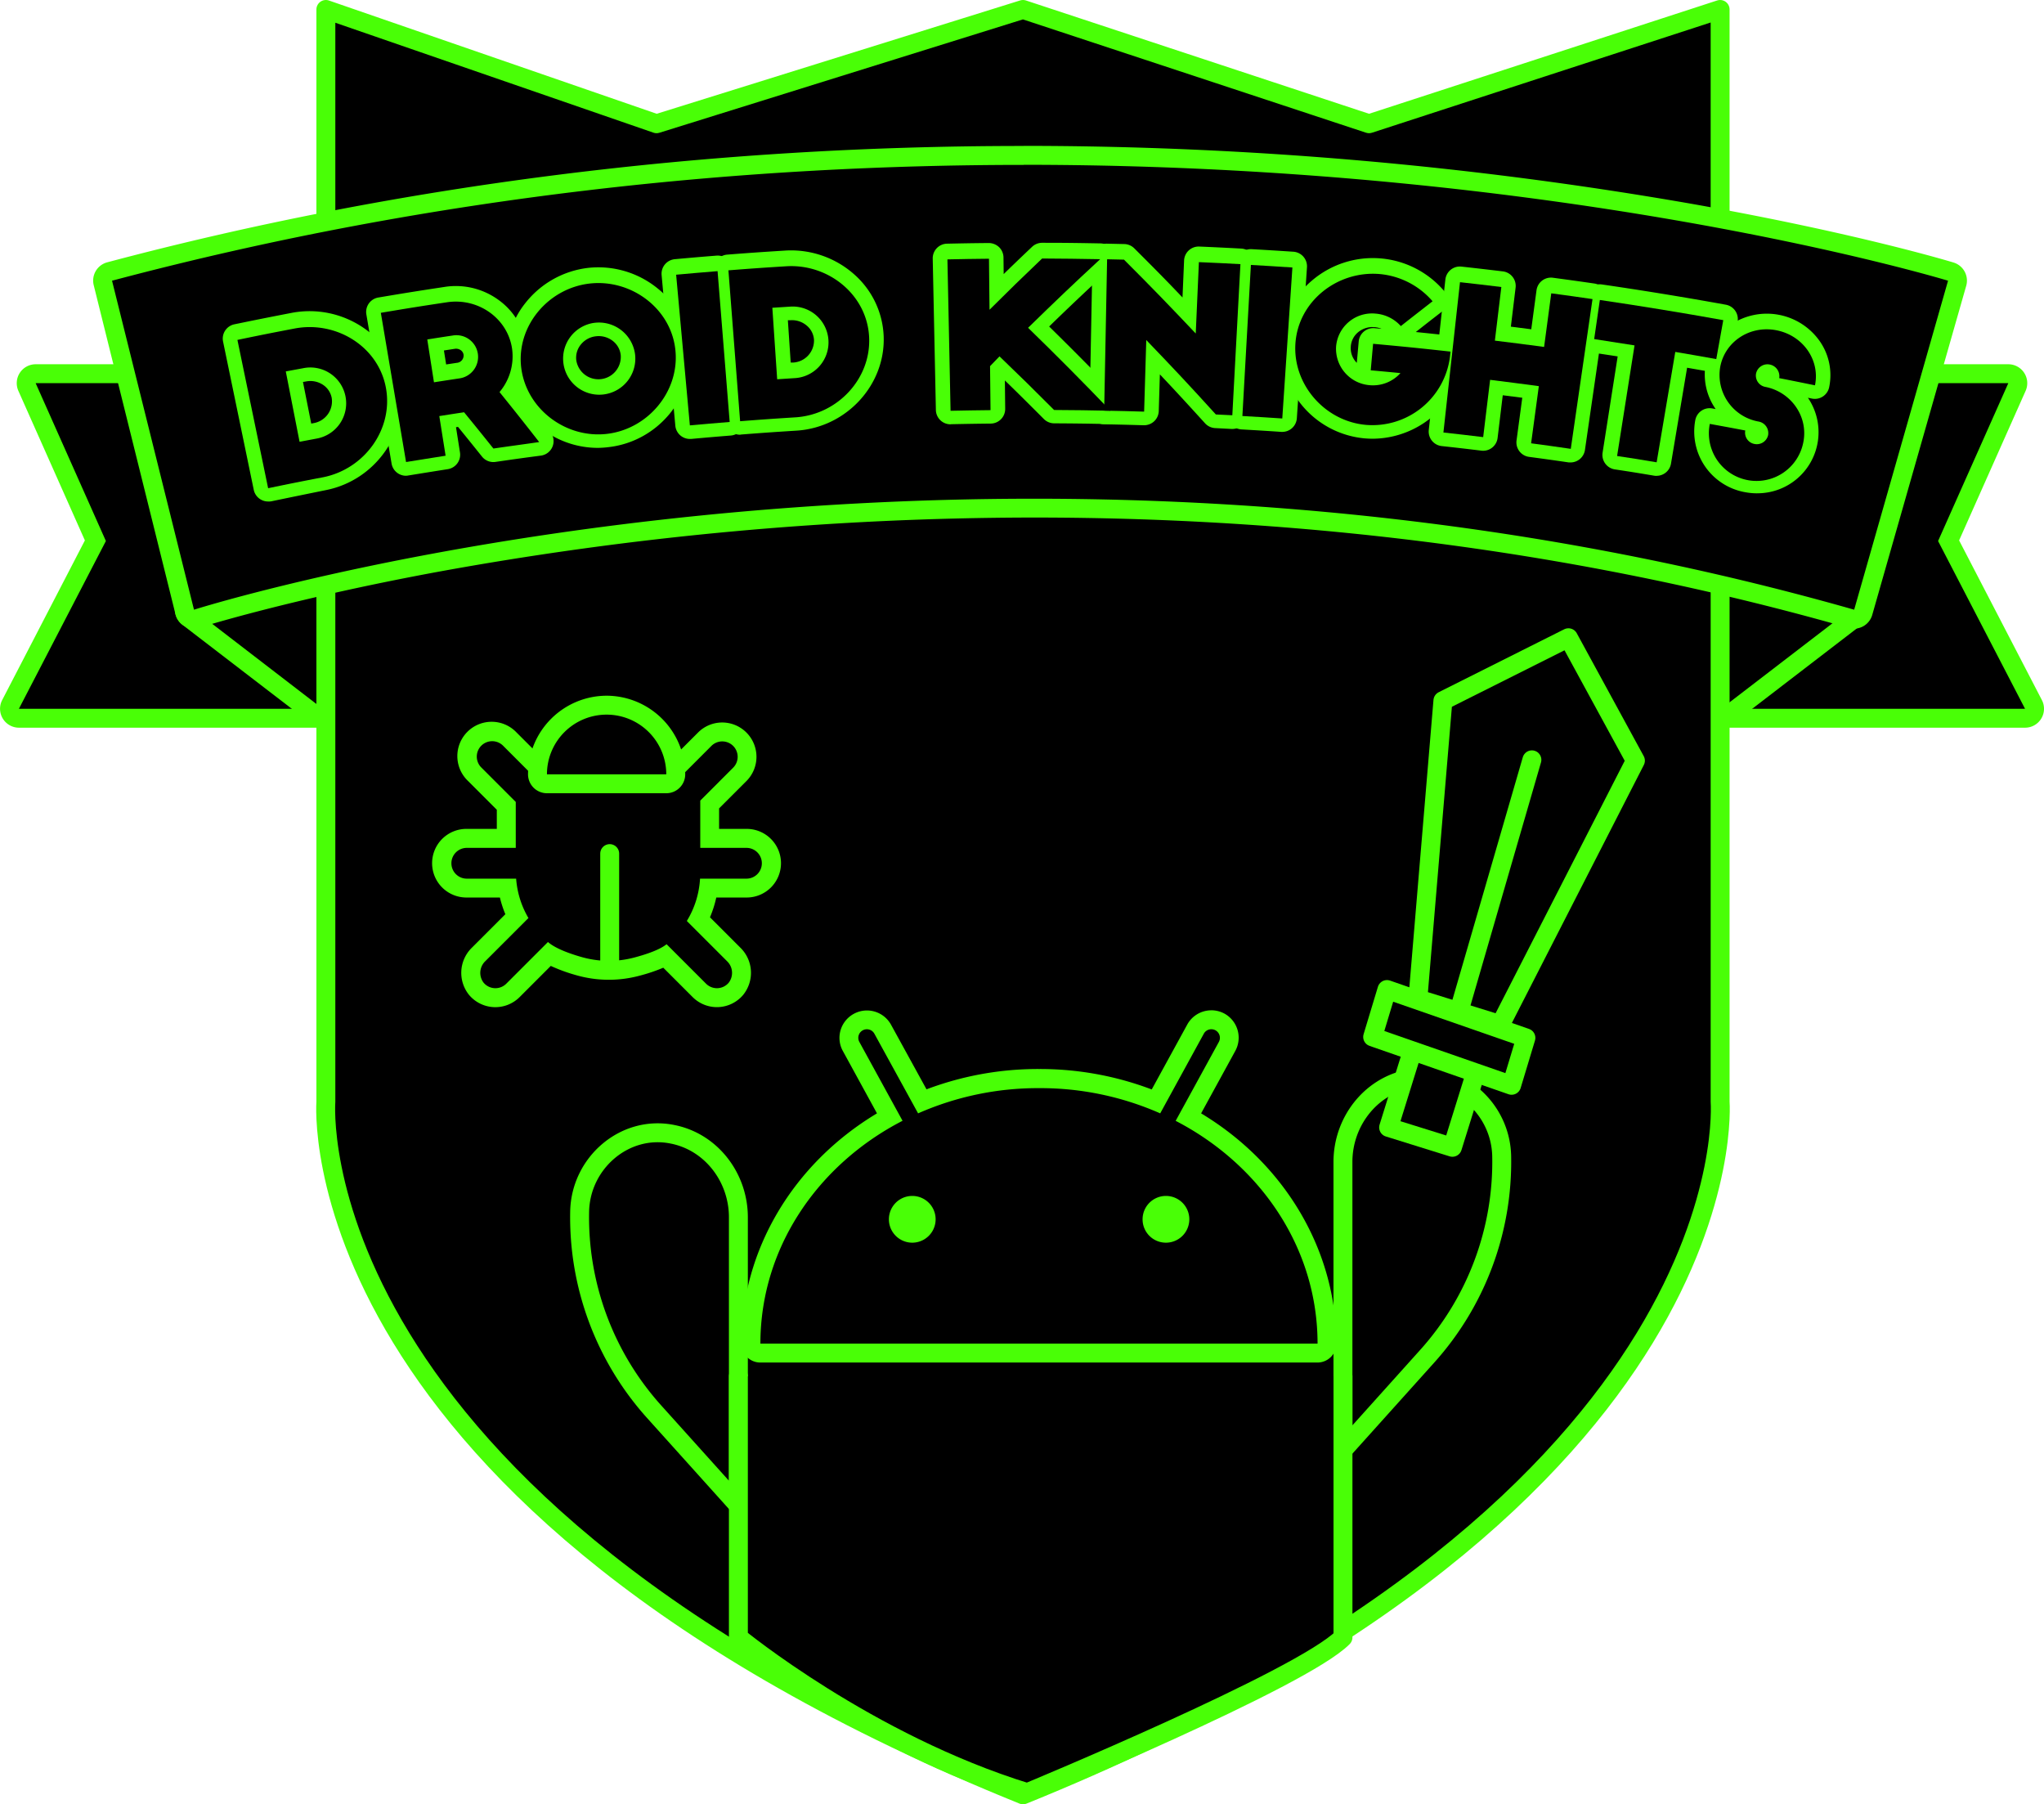 <svg xmlns="http://www.w3.org/2000/svg" viewBox="0 0 648.2 572.06"><defs><style>.cls-1{fill:#49ff06;}.cls-2{stroke:#49ff06;stroke-linecap:round;stroke-linejoin:round;stroke-width:6px;}</style></defs><title>Asset 1</title><g id="Layer_2" data-name="Layer 2"><g id="Layer_1-2" data-name="Layer 1"><path d="M540,227.72a3,3,0,0,1-3-3V121.49a3,3,0,0,1,3-3h96.91a3,3,0,0,1,2.74,4.22l-21.68,48.73,26.92,51.9a3,3,0,0,1-2.66,4.38Z"/><path class="cls-1" d="M636.88,121.49l-22.27,50.05,27.58,53.19H540V121.49h96.91m0-6H540a6,6,0,0,0-6,6V224.72a6,6,0,0,0,6,6H642.2a6,6,0,0,0,5.33-8.76l-26.25-50.62,21.09-47.41a6,6,0,0,0-5.48-8.44Zm0,12h0Z"/><path d="M545.82,227.72a3,3,0,0,1-3-3v-47a3,3,0,0,1,4.07-2.8l40.91,15.54a3,3,0,0,1,.76,5.18L547.65,227.1A3,3,0,0,1,545.82,227.72Z"/><path class="cls-1" d="M545.82,177.77l40.91,15.54-40.91,31.41v-47m0-6a6,6,0,0,0-6,6v47a6,6,0,0,0,9.65,4.76l40.91-31.41a6,6,0,0,0-1.52-10.37l-40.91-15.54a6,6,0,0,0-2.13-.39Z"/><path d="M6,227.72a3,3,0,0,1-2.66-4.38l26.92-51.9L8.57,122.71a3,3,0,0,1,2.74-4.22h96.91a3,3,0,0,1,3,3V224.72a3,3,0,0,1-3,3Z"/><path class="cls-1" d="M108.22,121.49V224.72H6l27.58-53.19L11.31,121.49h96.91m0-6H11.31a6,6,0,0,0-5.48,8.44l21.09,47.41L.67,222A6,6,0,0,0,6,230.72H108.22a6,6,0,0,0,6-6V121.49a6,6,0,0,0-6-6Z"/><path d="M102.38,227.72a3,3,0,0,1-1.83-.62L59.64,195.69a3,3,0,0,1,.76-5.18L101.31,175a3,3,0,0,1,4.07,2.8v47a3,3,0,0,1-3,3Z"/><path class="cls-1" d="M102.38,177.77v47L61.47,193.31l40.91-15.54m0-6a6,6,0,0,0-2.13.39L59.34,187.7a6,6,0,0,0-1.52,10.37l40.91,31.41a6,6,0,0,0,9.65-4.76v-47a6,6,0,0,0-6-6Z"/><path class="cls-2" d="M545.49,349.31V3L434.15,39.23,324.42,3,208.21,39.23,103.34,3V349.31s-10,126.32,221.08,219.75C555.54,475.63,545.49,349.31,545.49,349.31Z"/><path d="M588,196.31a3,3,0,0,1-.82-.12c-81.7-23.27-168.9-35.07-259.2-35.07-153.67,0-264.46,34.69-265.57,35A3,3,0,0,1,58.56,194L32.62,89.7a3,3,0,0,1,2.14-3.62C126.68,61.64,224.2,49.25,324.63,49.25c171,0,292.8,36.48,294,36.85a3,3,0,0,1,2,3.69l-29.8,104.34A3,3,0,0,1,588,196.31Z"/><path class="cls-1" d="M324.63,52.25C497.13,52.25,617.77,89,617.77,89L588,193.31c-92.65-26.39-182-35.19-260-35.19-156,0-266.48,35.19-266.48,35.19L35.53,89c103.62-27.54,202.83-36.72,289.1-36.72m0-6C223.94,46.25,126.16,58.67,34,83.17a6,6,0,0,0-4.28,7.25L55.65,194.76A6,6,0,0,0,63.29,199c.27-.09,28-8.83,74.27-17.46a1055.59,1055.59,0,0,1,190.38-17.45c90,0,176.95,11.76,258.38,35a6,6,0,0,0,7.41-4.12l29.8-104.34a6,6,0,0,0-4-7.39c-1.25-.38-31.1-9.39-82.58-18.53A1233.86,1233.86,0,0,0,324.63,46.25Z"/><path d="M241.16,429a3,3,0,0,1-3-3c0-29.4,16.77-56.67,44-71.87l-12.24-22.33a5.6,5.6,0,0,1-.49-4.33,5.72,5.72,0,0,1,10.52-1.15l12.53,22.8a96.75,96.75,0,0,1,36.94-7.2h.19a96.76,96.76,0,0,1,37,7.24l12.52-22.87a5.69,5.69,0,0,1,5-3,5.69,5.69,0,0,1,5.49,4.13,5.66,5.66,0,0,1-.5,4.36l-12.23,22.33c27.19,15.22,43.94,42.48,43.94,71.83a3,3,0,0,1-3,3Zm48.16-46.83a4.41,4.41,0,1,0,4.42,4.42,4.41,4.41,0,0,0-4.42-4.42Zm80.45,0a4.45,4.45,0,0,0-4.41,4.43,4.4,4.4,0,0,0,8.8,0A4.43,4.43,0,0,0,369.76,382.16Z"/><path class="cls-1" d="M384.15,326.33a2.78,2.78,0,0,1,1.3.33,2.73,2.73,0,0,1,1.07,3.71l-13.69,25c26.87,13.91,45,40.29,45,70.63l-176.69,0c0-30.34,18.17-56.77,45.08-70.65l-13.7-25a2.71,2.71,0,1,1,4.77-2.6L291.15,353a94.15,94.15,0,0,1,38.26-8h.2A94.12,94.12,0,0,1,367.93,353l13.83-25.26a2.69,2.69,0,0,1,2.39-1.41M369.75,394h0a7.41,7.41,0,1,0-7.41-7.41,7.39,7.39,0,0,0,7.41,7.41m-80.45,0a7.41,7.41,0,1,0,0-14.82h0a7.41,7.41,0,0,0,0,14.82m94.84-73.67h0a8.69,8.69,0,0,0-7.67,4.58l-11.23,20.51a99.87,99.87,0,0,0-35.64-6.48h-.2a99.88,99.88,0,0,0-35.58,6.44l-11.26-20.5a8.72,8.72,0,0,0-16,1.77,8.6,8.6,0,0,0,.76,6.63L278.11,353c-26.66,16-43,43.44-43,73a6,6,0,0,0,6,6h0l176.69,0a6,6,0,0,0,6-6c0-29.5-16.28-57-42.9-73l10.83-19.78a8.73,8.73,0,0,0-3.41-11.84l-.11-.06a8.82,8.82,0,0,0-4.11-1ZM369.75,388a1.4,1.4,0,0,1-1.4-1.41,1.4,1.4,0,1,1,2.8,0,1.39,1.39,0,0,1-1.39,1.41Zm-80.44,0a1.4,1.4,0,0,1-1.39-1.4,1.4,1.4,0,1,1,1.39,1.4Z"/><path class="cls-2" d="M234.16,477.29V385.93c0-12.41-8.37-23.63-20.51-26.22l-.55-.11c-15.09-2.95-29,9.2-29.28,24.57h0a92.14,92.14,0,0,0,23.61,63.41Z"/><path class="cls-2" d="M425.88,459.74V368.38c0-12.41,8.37-23.63,20.51-26.22l.55-.11c15.09-2.95,29,9.2,29.28,24.57h0A92.14,92.14,0,0,1,452.61,430Z"/><path class="cls-2" d="M234.16,436.36v82.79s41,33.65,91.61,49.23c0,0,87.24-36.12,100.12-49.23V436.36"/><path d="M227.35,316.3a7.82,7.82,0,0,1-5.57-2.31L211,303.18a42.83,42.83,0,0,1-9.09,3.3,34.5,34.5,0,0,1-18.45-.23,42.09,42.09,0,0,1-9.32-3.7L162.66,314a7.88,7.88,0,0,1-11.58-.48,8.11,8.11,0,0,1,.69-10.91l12.09-12.09a31.4,31.4,0,0,1-2.87-8.95H148.25a7.88,7.88,0,1,1,0-15.75h12.31V255.5l-10-10a7.88,7.88,0,1,1,11.14-11.14l10,10h41.86l10-10a7.88,7.88,0,0,1,11.14,11.14l-9.55,9.55v10.74H236.5a7.88,7.88,0,1,1,0,15.75H224.7a32.05,32.05,0,0,1-3.16,9.91l11.13,11.13a8.11,8.11,0,0,1,.69,10.91A7.88,7.88,0,0,1,227.35,316.3Z"/><path class="cls-1" d="M229.05,235.07a4.88,4.88,0,0,1,3.45,8.33l-10.43,10.43v15H236.5a4.88,4.88,0,1,1,0,9.75H222A28.8,28.8,0,0,1,217.81,292l12.74,12.74a5.12,5.12,0,0,1,.53,6.85,4.88,4.88,0,0,1-7.17.3l-12.52-12.52c-2.16,1.76-6.38,3.2-10.27,4.23a31.49,31.49,0,0,1-16.85-.21c-4-1.15-8.28-2.76-10.5-4.72l-13.22,13.22a4.88,4.88,0,0,1-7.17-.3,5.12,5.12,0,0,1,.53-6.85l13.67-13.67a28.76,28.76,0,0,1-3.9-12.49H148.25a4.88,4.88,0,1,1,0-9.75h15.31V254.26L152.7,243.4a4.88,4.88,0,1,1,6.9-6.9l10.83,10.84h44.34l10.83-10.84a4.86,4.86,0,0,1,3.45-1.43m0-6a10.81,10.81,0,0,0-7.69,3.19l-9.08,9.08H172.91l-9.08-9.08a10.88,10.88,0,1,0-15.38,15.38l9.1,9.1v6.07h-9.31a10.88,10.88,0,1,0,0,21.75h10.29a34.3,34.3,0,0,0,1.73,5.3l-10.62,10.62a11.13,11.13,0,0,0-.86,15,10.88,10.88,0,0,0,16,.66l9.89-9.89a53,53,0,0,0,7.92,2.9,37.49,37.49,0,0,0,20.05.25,54.1,54.1,0,0,0,7.7-2.58l9.31,9.31a10.88,10.88,0,0,0,16-.66,11.13,11.13,0,0,0-.86-15l-9.64-9.64a35.09,35.09,0,0,0,2-6.27h9.31a10.88,10.88,0,1,0,0-21.75h-8.42v-6.5l8.67-8.67a10.88,10.88,0,0,0-7.69-18.57Z"/><path d="M173.45,248.51a3,3,0,0,1-3-3,21.92,21.92,0,1,1,43.85,0,3,3,0,0,1-3,3Z"/><path class="cls-1" d="M192.37,226.58a18.92,18.92,0,0,1,18.92,18.92H173.45a18.92,18.92,0,0,1,18.92-18.92m0-6a25,25,0,0,0-24.92,24.92,6,6,0,0,0,6,6H211.3a6,6,0,0,0,6-6,25,25,0,0,0-24.92-24.92Z"/><line class="cls-2" x1="193.35" y1="270.64" x2="193.35" y2="306.8"/><polygon class="cls-2" points="497.39 202.2 457.58 222.16 449.64 316.72 475.81 324.87 518.63 241.17 497.39 202.2"/><rect class="cls-2" x="444.65" y="329.15" width="21.19" height="32.21" transform="translate(123.29 -119.78) rotate(17.3)"/><line class="cls-2" x1="485.8" y1="240.91" x2="462.63" y2="320.76"/><polygon class="cls-2" points="479.36 344.1 435.3 328.77 439.84 313.74 483.9 329.06 479.36 344.1"/><path d="M85,164.45a10,10,0,0,1-9.82-8l-9.73-47a10,10,0,0,1,7.8-11.87c7.31-1.51,11.11-2.27,18.47-3.68a35.83,35.83,0,0,1,26.87,5.81,32.89,32.89,0,0,1,13.73,21.54c3.05,18-9.36,35.73-27.69,39.47-7.19,1.38-10.62,2.06-17.59,3.5A10.1,10.1,0,0,1,85,164.45Z"/><path d="M128.75,156.24a10,10,0,0,1-9.9-8.37l-8-47.31A10,10,0,0,1,119.11,89c8.42-1.42,12.76-2.11,21.11-3.37A28.36,28.36,0,0,1,161.64,91a27,27,0,0,1,8.88,32.14c2.67,3.33,4.91,6.19,8.35,10.58a10,10,0,0,1-6.6,16.13c-5.75.76-8.62,1.15-14.37,2a10,10,0,0,1-8.06-2.39,10,10,0,0,1-7,4.66c-5,.78-7.46,1.19-12.44,2A10.2,10.2,0,0,1,128.75,156.24Z"/><path d="M189.67,147.43c-17,0-32-12.59-34.26-29.61a33.13,33.13,0,0,1,6.87-24.94,35.19,35.19,0,0,1,23.63-13.29h0A35.28,35.28,0,0,1,212,87.27,33.09,33.09,0,0,1,224.25,110c1.7,18.4-12.06,35.09-30.67,37.2A34.6,34.6,0,0,1,189.67,147.43Zm.17-35.45-.25,0h0a1.77,1.77,0,0,0-1.22.65,1.18,1.18,0,0,0-.28.9,1.71,1.71,0,0,0,3.36-.38,1.13,1.13,0,0,0-.46-.8A1.81,1.81,0,0,0,189.84,112Zm-1.39-10h0Z"/><path d="M218.77,144.58a10,10,0,0,1-10-9.13l-4.35-47.78a10,10,0,0,1,9.09-10.91c5.3-.48,7.95-.71,13.25-1.13a10,10,0,0,1,10.81,9.2l3.84,47.82a10,10,0,0,1-9.21,10.81c-5,.4-7.52.62-12.53,1.07C219.38,144.57,219.07,144.58,218.77,144.58Z"/><path d="M234.68,143.24a10,10,0,0,1-10-9.26L221,86.14a10,10,0,0,1,9.23-10.79c7.39-.57,11.24-.84,18.71-1.31a35.73,35.73,0,0,1,25.83,9.14,32.93,32.93,0,0,1,10.9,23.12c.75,18.26-13.76,34.25-32.36,35.65-7.2.45-10.67.69-17.82,1.25C235.19,143.23,234.93,143.24,234.68,143.24Z"/><path d="M301.42,139.94a10,10,0,0,1-10-9.83l-1-48a10,10,0,0,1,9.82-10.25c5.31-.11,8-.16,13.28-.22A10,10,0,0,1,321.82,76l1.68-1.6a10,10,0,0,1,6.93-2.78h0c7.41,0,11.24.06,18.61.19a10,10,0,0,1,6.64,17.41c-6.35,5.88-10.44,9.72-15.31,14.41,6.42,6.36,12.79,12.84,19,19.33a10,10,0,0,1-7.46,17c-7.18-.15-10.66-.2-17.73-.24a10,10,0,0,1-7-3l-3.64-3.64a10,10,0,0,1-9.34,6.64c-5,.05-7.54.09-12.56.2Z"/><path d="M390.79,141.38l-.55,0-5.16-.26a10,10,0,0,1-6.94-3.28c-2-2.21-3.78-4.15-5.43-5.95a10,10,0,0,1-10.2,8.33c-5-.15-7.54-.21-12.56-.31a10,10,0,0,1-9.84-10.23l.93-48a10,10,0,0,1,3.08-7,9.81,9.81,0,0,1,7.16-2.8l5.39.12a10,10,0,0,1,6.86,2.94c2.49,2.49,4.66,4.67,6.67,6.7a10,10,0,0,1,10.4-8.84c5.31.23,8,.36,13.27.64A10,10,0,0,1,403.37,84l-2.57,47.91A10,10,0,0,1,390.79,141.38Z"/><path d="M406.65,142.33l-.68,0c-5-.33-7.53-.49-12.54-.77A10,10,0,0,1,384,131l2.7-47.9a10,10,0,0,1,10.59-9.46c5.31.3,8,.46,13.27.82a10,10,0,0,1,9.35,10.69L416.66,133A10,10,0,0,1,406.65,142.33Z"/><path d="M435.32,144.51q-1.5,0-3-.13c-18.61-1.66-32.72-18-31.46-36.52a33,33,0,0,1,11.62-22.93,35.35,35.35,0,0,1,25.86-8.35A34.88,34.88,0,0,1,462,88.68a10,10,0,0,1,.33,12.68A10,10,0,0,1,470,112.24l-.2,1.78,0,.17A35.06,35.06,0,0,1,435.32,144.51Z"/><path d="M498.13,152a10.12,10.12,0,0,1-1.44-.1c-5-.72-7.48-1.07-12.47-1.74a10,10,0,0,1-6.65-3.86c-.16-.21-.31-.42-.45-.64a10,10,0,0,1-8,2.57c-5-.6-7.5-.89-12.5-1.45a10,10,0,0,1-8.88-11.08L453,88a10,10,0,0,1,11.08-8.88c5.29.58,7.93.89,13.22,1.53a10,10,0,0,1,7.48,4.93,9.87,9.87,0,0,1,1-.92,10.08,10.08,0,0,1,7.43-2c5.28.71,7.92,1.08,13.19,1.84A10,10,0,0,1,515,95.94l-6.89,47.48a10,10,0,0,1-9.94,8.6Z"/><path d="M525.34,156.29a10,10,0,0,1-1.67-.14c-5-.84-7.46-1.25-12.44-2a10,10,0,0,1-8.35-11.48l4-25.11-2.77-.41a10,10,0,0,1-8.47-11.39l1.82-12.41a10,10,0,0,1,11.38-8.47c13.13,1.91,26.42,4.08,39.49,6.45a10,10,0,0,1,8.09,11.65l-2.22,12.34a10,10,0,0,1-11.66,8.1l-3-.54-4.23,25.07a10,10,0,0,1-9.9,8.37Z"/><path d="M557.08,161.8a25.28,25.28,0,0,1-4.82-.46,24.89,24.89,0,0,1-20-29.06,10,10,0,0,1,4-6.34,24.69,24.69,0,0,1-.66-11.65,24.31,24.31,0,0,1,10.29-15.83,25.9,25.9,0,0,1,35.87,7,24.19,24.19,0,0,1,3.61,18.43,10,10,0,0,1-4.21,6.28,24.45,24.45,0,0,1,.44,11.89A25,25,0,0,1,557.08,161.8Z"/><path class="cls-1" d="M85,159a4.64,4.64,0,0,1-4.53-3.7l-9.73-47a4.63,4.63,0,0,1,3.6-5.48c7.37-1.52,11-2.24,18.39-3.67a30.33,30.33,0,0,1,22.75,4.93,27.52,27.52,0,0,1,11.51,18c2.57,15.18-7.94,30.11-23.44,33.27C96.4,156.81,93,157.5,86,158.95A4.61,4.61,0,0,1,85,159Zm-4.25-48,7.85,37.91c4.39-.89,7.7-1.54,13.15-2.59,10.6-2.16,17.84-12.32,16.1-22.63a18.33,18.33,0,0,0-7.69-12,21,21,0,0,0-15.73-3.41C88.8,109.42,85.38,110.09,80.76,111ZM95,144.37a4.64,4.64,0,0,1-4.54-3.74l-4.37-22.29a4.64,4.64,0,0,1,3.66-5.44l5.44-1.05a16.43,16.43,0,0,1,12.47,2.58,15.58,15.58,0,0,1,6.61,10.11,16.27,16.27,0,0,1-13.08,18.71l-5.3,1A4.66,4.66,0,0,1,95,144.37Zm1.08-23.26L98.7,134.3l.79-.15a7,7,0,0,0,5.7-8,6.38,6.38,0,0,0-2.73-4.12A7.23,7.23,0,0,0,97,120.95Z"/><path class="cls-1" d="M128.75,150.84a4.63,4.63,0,0,1-4.57-3.86l-8-47.31a4.63,4.63,0,0,1,3.8-5.34c8.48-1.43,12.61-2.09,21-3.36a23,23,0,0,1,17.38,4.32,21.68,21.68,0,0,1,8.6,14.51,22.07,22.07,0,0,1-2.84,14c3.73,4.64,6.16,7.72,10.45,13.2a4.64,4.64,0,0,1-3,7.45c-5.78.76-8.66,1.16-14.44,2a4.61,4.61,0,0,1-4.28-1.69c-3.09-3.86-4.89-6.09-7.6-9.41l-.64.1,1.26,8a4.64,4.64,0,0,1-3.86,5.3c-5,.79-7.5,1.19-12.5,2A4.55,4.55,0,0,1,128.75,150.84Zm-2.63-48.14,6.43,38.17,3.45-.56-1.26-8a4.63,4.63,0,0,1,3.86-5.3c3.16-.5,4.73-.74,7.89-1.22a4.64,4.64,0,0,1,4.28,1.65c3.16,3.86,5,6.11,7.67,9.46l3.89-.55c-2.33-3-4.45-5.6-7.54-9.43a4.63,4.63,0,0,1,0-5.88,13,13,0,0,0,3-10,12.48,12.48,0,0,0-5-8.34,13.8,13.8,0,0,0-10.44-2.57C135.72,101.14,131.76,101.76,126.12,102.7Zm11.5,22.78a4.64,4.64,0,0,1-4.57-3.91L130.9,108a4.64,4.64,0,0,1,3.86-5.3c3.22-.51,4.83-.75,8-1.24a11.82,11.82,0,0,1,8.87,2.18,11.34,11.34,0,0,1,4.5,7.53,11.53,11.53,0,0,1-9.94,13.06c-3.16.48-4.74.72-7.9,1.22A4.76,4.76,0,0,1,137.61,125.47Zm3.16-14.36.7,4.43,3.38-.51a2.33,2.33,0,0,0,2.15-2.57,2.12,2.12,0,0,0-.85-1.41,2.6,2.6,0,0,0-2-.46Z"/><path class="cls-1" d="M189.66,142a29.15,29.15,0,0,1-28.9-24.93,27.76,27.76,0,0,1,5.78-20.9,29.74,29.74,0,0,1,20-11.24h0a29.76,29.76,0,0,1,22,6.51,27.73,27.73,0,0,1,10.3,19c1.43,15.49-10.19,29.55-25.89,31.33A29.19,29.19,0,0,1,189.66,142Zm-2.1-47.86a20.43,20.43,0,0,0-13.71,7.73,18.57,18.57,0,0,0-3.9,14c1.39,10.29,11.47,18,22,16.77s18.66-10.94,17.71-21.27a18.54,18.54,0,0,0-6.92-12.7,20.53,20.53,0,0,0-15.15-4.49Zm2.14,35.32a16.27,16.27,0,0,1-16.17-14.15,15.78,15.78,0,0,1,3.32-11.78,16.61,16.61,0,0,1,23.34-2.64A15.77,15.77,0,0,1,206,111.65a16.32,16.32,0,0,1-14.49,17.73A16.49,16.49,0,0,1,189.7,129.48ZM189,106.62a7.15,7.15,0,0,0-4.85,2.68,6.58,6.58,0,0,0-1.4,4.91,7.1,7.1,0,0,0,14.1-1.6,6.56,6.56,0,0,0-2.45-4.46,7.25,7.25,0,0,0-5.4-1.53Zm-.52-4.6h0Z"/><path class="cls-1" d="M218.77,139.17a4.63,4.63,0,0,1-4.61-4.21l-4.35-47.78a4.63,4.63,0,0,1,4.19-5c5.27-.48,7.91-.71,13.19-1.13a4.61,4.61,0,0,1,5,4.25L236,133.09a4.63,4.63,0,0,1-4.25,5c-5,.4-7.55.62-12.58,1.08ZM219.46,91,223,129.51l3.45-.3-3.1-38.59Z"/><path class="cls-1" d="M234.68,137.83a4.63,4.63,0,0,1-4.62-4.27l-3.71-47.83a4.64,4.64,0,0,1,4.26-5c7.45-.58,11.1-.83,18.63-1.3a30.18,30.18,0,0,1,21.85,7.74,27.57,27.57,0,0,1,9.14,19.35c.64,15.38-11.64,28.86-27.36,30-7.16.45-10.65.69-17.83,1.25Zm1.27-48.2,3,38.6c4.49-.34,7.83-.56,13.29-.9,10.74-.81,19.17-10,18.74-20.41A18.37,18.37,0,0,0,264.85,94a20.86,20.86,0,0,0-15.08-5.34C244.06,89,240.6,89.28,235.94,89.63Zm10.48,34.91a4.63,4.63,0,0,1-4.62-4.32l-1.52-22.66a4.63,4.63,0,0,1,4.31-4.93l5.51-.36a16.35,16.35,0,0,1,12,4.13,15.61,15.61,0,0,1,5.28,10.88,16.25,16.25,0,0,1-15.29,16.91l-5.36.35Zm3.42-23,.9,13.41.78,0a7,7,0,0,0,6.61-7.17,6.4,6.4,0,0,0-2.19-4.45,7.21,7.21,0,0,0-5.26-1.8Z"/><path class="cls-1" d="M301.42,134.53a4.63,4.63,0,0,1-4.63-4.54l-1-48a4.63,4.63,0,0,1,4.53-4.73c5.29-.11,7.94-.16,13.23-.21a4.82,4.82,0,0,1,3.29,1.32,4.64,4.64,0,0,1,1.39,3.26l.06,5.27c2.68-2.62,5.32-5.15,9-8.64a4.64,4.64,0,0,1,3.2-1.28h0c7.47,0,11.1.06,18.53.19a4.63,4.63,0,0,1,3.06,8c-8,7.44-12.46,11.62-19.37,18.35,7.72,7.57,15.39,15.32,22.84,23.1a4.63,4.63,0,0,1-3.35,7.84h-.1c-7.21-.15-10.71-.2-17.81-.24a4.64,4.64,0,0,1-3.25-1.36c-5.08-5.09-8.25-8.24-12.37-12.24l.1,9a4.64,4.64,0,0,1-4.58,4.68c-5,.05-7.57.1-12.62.2Zm3.71-48.06.83,38.7,3.45-.06-.1-9.32a4.63,4.63,0,0,1,1.32-3.28l3-3.11a4.63,4.63,0,0,1,6.52-.09c6.57,6.31,10,9.65,16,15.72l4.82,0c-6-6.13-12.11-12.21-18.23-18.15a4.63,4.63,0,0,1,0-6.64c5.91-5.78,9.88-9.61,14.5-14l-5,0c-5.88,5.62-9.13,8.79-15.27,14.9a4.63,4.63,0,0,1-7.9-3.24L309,86.41Z"/><path class="cls-1" d="M390.79,136h-.25l-5.18-.27a4.63,4.63,0,0,1-3.2-1.51c-5.85-6.43-9.71-10.63-14.34-15.52l-.35,11.63a4.64,4.64,0,0,1-1.46,3.24,4.72,4.72,0,0,1-3.32,1.26c-5-.15-7.57-.21-12.62-.31a4.63,4.63,0,0,1-4.54-4.72l.93-48a4.62,4.62,0,0,1,1.42-3.25,4.38,4.38,0,0,1,3.3-1.29l5.37.12a4.63,4.63,0,0,1,3.16,1.36C366.1,85.1,370.22,89.28,375,94.32l.5-11.72a4.63,4.63,0,0,1,4.83-4.43c5.29.23,7.93.36,13.22.64A4.64,4.64,0,0,1,398,83.68l-2.57,47.91A4.63,4.63,0,0,1,390.79,136Zm-35.9-10.65,3.45.08.54-18.07a4.63,4.63,0,0,1,8-3.07c8.13,8.45,12.46,13.06,19.62,20.91l2-37.35-3.86-.19-.77,18a4.63,4.63,0,0,1-8,3c-8.12-8.6-12.54-13.16-20.23-20.87Z"/><path class="cls-1" d="M406.64,136.93h-.31c-5-.34-7.56-.49-12.6-.78a4.63,4.63,0,0,1-4.37-4.89l2.7-47.9A4.63,4.63,0,0,1,396.95,79c5.29.3,7.93.46,13.21.81a4.63,4.63,0,0,1,4.31,4.93l-3.21,47.87A4.63,4.63,0,0,1,406.64,136.93Zm-7.77-9.77,3.45.21,2.59-38.62-3.86-.24Z"/><path class="cls-1" d="M435.33,139.1q-1.26,0-2.54-.11a29.2,29.2,0,0,1-26.55-30.76A27.64,27.64,0,0,1,416,89a29.71,29.71,0,0,1,41.89,3.17,4.64,4.64,0,0,1-.68,6.68c-3.38,2.61-5.34,4.14-8.23,6.42,3.45.35,7,.72,11.59,1.23a4.63,4.63,0,0,1,4.1,5.11l-.2,1.78A29.62,29.62,0,0,1,435.33,139.1Zm.05-48A20.62,20.62,0,0,0,422,96.06a18.44,18.44,0,0,0-6.53,12.79c-.71,10.39,7.59,20,18.13,20.9a20.23,20.23,0,0,0,21-14.54c-2.72-.29-5.11-.54-7.5-.78a4.63,4.63,0,0,1,.53,6.57,16.35,16.35,0,0,1-28.55-11.88,15.69,15.69,0,0,1,5.55-10.82,16.68,16.68,0,0,1,19.69-1.19l2.81-2.2a20.55,20.55,0,0,0-10.1-3.72C436.52,91.15,435.95,91.13,435.38,91.13Zm-.09,12.59a7.2,7.2,0,0,0-4.63,1.67,6.41,6.41,0,0,0-2.29,4.48,6.55,6.55,0,0,0,1.9,5.2l.61-6.79a4.64,4.64,0,0,1,5-4.2l2.25.2a7.63,7.63,0,0,0-2.22-.53C435.73,103.73,435.51,103.72,435.29,103.72Z"/><path class="cls-1" d="M498.13,146.61a4.7,4.7,0,0,1-.67,0c-5-.73-7.51-1.08-12.53-1.75a4.63,4.63,0,0,1-4-5.21l1.82-13.54-6.19-.79-1.64,13.56a4.62,4.62,0,0,1-5.16,4c-5-.61-7.53-.9-12.56-1.45a4.63,4.63,0,0,1-4.1-5.11l5.26-47.69a4.63,4.63,0,0,1,5.11-4.1c5.27.58,7.9.89,13.16,1.52a4.63,4.63,0,0,1,4,5.16l-1.5,12.36,6.47.83,1.66-12.34a4.63,4.63,0,0,1,5.21-4c5.26.71,7.88,1.07,13.13,1.83a4.63,4.63,0,0,1,3.92,5.25l-6.89,47.48a4.63,4.63,0,0,1-4.59,4Zm-7.37-10.36,3.45.48,5.56-38.31-3.86-.54-1.65,12.33a4.63,4.63,0,0,1-5.21,4c-6.21-.83-9.32-1.23-15.55-2a4.63,4.63,0,0,1-4-5.16L471,94.7l-3.86-.45-4.24,38.48,3.45.4,1.64-13.57a4.64,4.64,0,0,1,5.16-4c6.21.75,9.31,1.15,15.5,2a4.64,4.64,0,0,1,4,5.21Z"/><path class="cls-1" d="M525.34,150.88a4.58,4.58,0,0,1-.77-.06c-5-.84-7.5-1.25-12.5-2a4.64,4.64,0,0,1-3.85-5.3L513,113c-2.58-.4-4.83-.74-8.17-1.23a4.63,4.63,0,0,1-3.91-5.26l1.82-12.41A4.62,4.62,0,0,1,508,90.19c13.07,1.9,26.29,4.06,39.3,6.42a4.63,4.63,0,0,1,3.73,5.38l-2.22,12.34a4.62,4.62,0,0,1-5.38,3.74c-3.44-.62-5.74-1-8.41-1.48L529.91,147a4.63,4.63,0,0,1-4.57,3.86Zm-7.25-10.53,3.45.56,5.14-30.45a4.63,4.63,0,0,1,5.34-3.8c3.49.59,5.81,1,8.52,1.46l.58-3.22c-9.91-1.75-19.91-3.39-29.85-4.88l-.48,3.24c2.62.39,4.89.75,8.26,1.28a4.63,4.63,0,0,1,3.86,5.3Z"/><path class="cls-1" d="M557.24,156.41a20.75,20.75,0,0,1-3.95-.38,19.53,19.53,0,0,1-15.68-22.79A4.63,4.63,0,0,1,543,129.5l1.07.19a19.15,19.15,0,0,1-3.13-14.45,19,19,0,0,1,8-12.34,20.49,20.49,0,0,1,28.32,5.53,18.81,18.81,0,0,1,2.81,14.34,4.63,4.63,0,0,1-5.48,3.6l-1.26-.26a19.37,19.37,0,0,1-16.11,30.29Zm-10.31-16.77a10.54,10.54,0,0,0,20.33-.58,9.91,9.91,0,0,0-.92-6.66,10.72,10.72,0,0,0-7.39-5.51,8.3,8.3,0,0,1-6.64-9.64A8.19,8.19,0,0,1,555.8,112a8.34,8.34,0,0,1,6.29-1.29,8.5,8.5,0,0,1,6.15,4.93l2.55.51a9.87,9.87,0,0,0-1.22-2.56,11,11,0,0,0-7.13-4.65,10.8,10.8,0,0,0-8.24,1.63,9.75,9.75,0,0,0-4.13,6.34,10.33,10.33,0,0,0,8.52,11.88,8.45,8.45,0,0,1,5.36,3.56,8.18,8.18,0,0,1,1.26,6.18,8.34,8.34,0,0,1-15.81,1.58Z"/><path d="M75.29,107.77c7.32-1.52,11-2.25,18.33-3.65,13.23-2.41,26.57,5.9,28.82,19.16,2.19,12.9-6.84,25.32-19.79,28-7.06,1.35-10.58,2.05-17.62,3.51ZM95,140.07l5.32-1a11.36,11.36,0,1,0-4.27-22.31l-5.42,1Z"/><path d="M156.47,142.21c-3.69-4.61-5.55-6.91-9.3-11.5-3.14.47-4.72.72-7.86,1.21l2,12.57c-5,.79-7.53,1.2-12.54,2l-8-47.31c8.37-1.41,12.56-2.08,20.94-3.34,10.08-1.52,19.39,5.23,20.7,14.87a17.57,17.57,0,0,1-4,13.6c5.09,6.31,7.6,9.48,12.58,15.85C165.16,141,162.26,141.37,156.47,142.21Zm-18.85-21c3.17-.5,4.76-.74,7.93-1.22a6.88,6.88,0,1,0-2.05-13.6c-3.21.48-4.81.73-8,1.24Z"/><path d="M187,89.9c13.24-1.5,26,8,27.21,21.37,1.2,13-8.85,24.83-21.8,26.3s-25.35-7.81-27.09-20.76C163.57,103.51,173.8,91.4,187,89.9Zm1.41,12.46a11.45,11.45,0,1,0,13,10.11A11.55,11.55,0,0,0,188.45,102.36Z"/><path d="M214.42,87.1c5.25-.48,7.88-.7,13.14-1.13l3.84,47.82c-5.06.41-7.58.62-12.63,1.08Z"/><path d="M231,85.71c7.42-.58,11.13-.84,18.56-1.3,13.41-.71,25.52,9.25,26.07,22.66.54,13-9.92,24.24-23.08,25.23-7.14.45-10.71.7-17.84,1.25Zm15.46,34.54,5.38-.35a11.36,11.36,0,1,0-1.42-22.67l-5.49.35Z"/><path d="M348.89,82.18c-9.3,8.61-13.88,13-22.86,21.75q13.29,12.91,26.13,26.3c-7.15-.15-10.72-.2-17.88-.24-6.83-6.85-10.29-10.25-17.31-17l-3,3.1c.06,5.58.09,8.37.15,13.95-5.07.05-7.6.1-12.67.2q-.51-24-1-48c5.27-.11,7.91-.16,13.18-.21.07,6.47.1,9.71.17,16.18,6.58-6.55,9.92-9.8,16.68-16.25C337.81,82,341.5,82.05,348.89,82.18Z"/><path d="M385.58,131.41c-8.65-9.52-13.07-14.24-22.07-23.6l-.68,22.7c-5.07-.15-7.6-.22-12.67-.31q.47-24,.93-48l5.35.12c9.28,9.28,13.83,14,22.76,23.42.39-9,.58-13.58,1-22.63,5.27.23,7.9.35,13.17.64q-1.28,24-2.57,47.91Z"/><path d="M396.69,84c5.27.3,7.9.46,13.16.81l-3.21,47.87c-5.06-.34-7.59-.49-12.65-.78Z"/><path d="M460,111.48l-.2,1.78a24.79,24.79,0,0,1-26.65,21.45c-13-1.16-23.23-12.81-22.34-25.83.91-13.38,13.29-23.08,26.61-22a25.07,25.07,0,0,1,16.88,8.64c-4,3.13-6.06,4.7-10.06,7.87a12,12,0,0,0-7.94-3.95,11.44,11.44,0,0,0-12.59,10.36,11.58,11.58,0,0,0,10.56,12.32,11.71,11.71,0,0,0,9.85-3.83c-3.77-.37-5.66-.54-9.43-.88l.75-8.41C445.32,109.91,450.23,110.4,460,111.48Z"/><path d="M476.11,91l-2.05,17c6.25.76,9.37,1.16,15.61,2L491.94,93c5.24.7,7.85,1.07,13.08,1.83l-6.89,47.48c-5-.73-7.54-1.08-12.58-1.76L488,122.43c-6.17-.83-9.26-1.22-15.45-2l-2.2,18.16c-5-.61-7.56-.9-12.61-1.46L463,89.47C468.25,90.05,470.87,90.36,476.11,91Z"/><path d="M507.35,95.11Q527,98,546.49,101.51l-2.22,12.34c-5.21-.94-7.81-1.39-13-2.27l-5.91,35c-5-.85-7.52-1.26-12.54-2l5.53-35.07c-5.12-.81-7.68-1.2-12.8-2Z"/><path d="M564.23,119.89a3.76,3.76,0,0,0-3-4.31,3.7,3.7,0,0,0-4.35,2.88,3.65,3.65,0,0,0,3,4.22,15.34,15.34,0,0,1,10.62,7.92,14.53,14.53,0,0,1,1.35,9.75,15.11,15.11,0,0,1-29.63-5.95c4.5.82,6.75,1.23,11.25,2.09a3.63,3.63,0,0,0,2.9,4.27,3.68,3.68,0,0,0,4.34-2.8,3.72,3.72,0,0,0-3-4.3,15,15,0,0,1-12.2-17.26c1.46-8.06,9.38-13.33,17.82-11.69s13.9,9.44,12.24,17.46C571,121.24,568.77,120.78,564.23,119.89Z"/><circle class="cls-1" cx="289.1" cy="386.84" r="6.53"/><circle class="cls-1" cx="369.74" cy="386.84" r="6.53"/></g></g></svg>